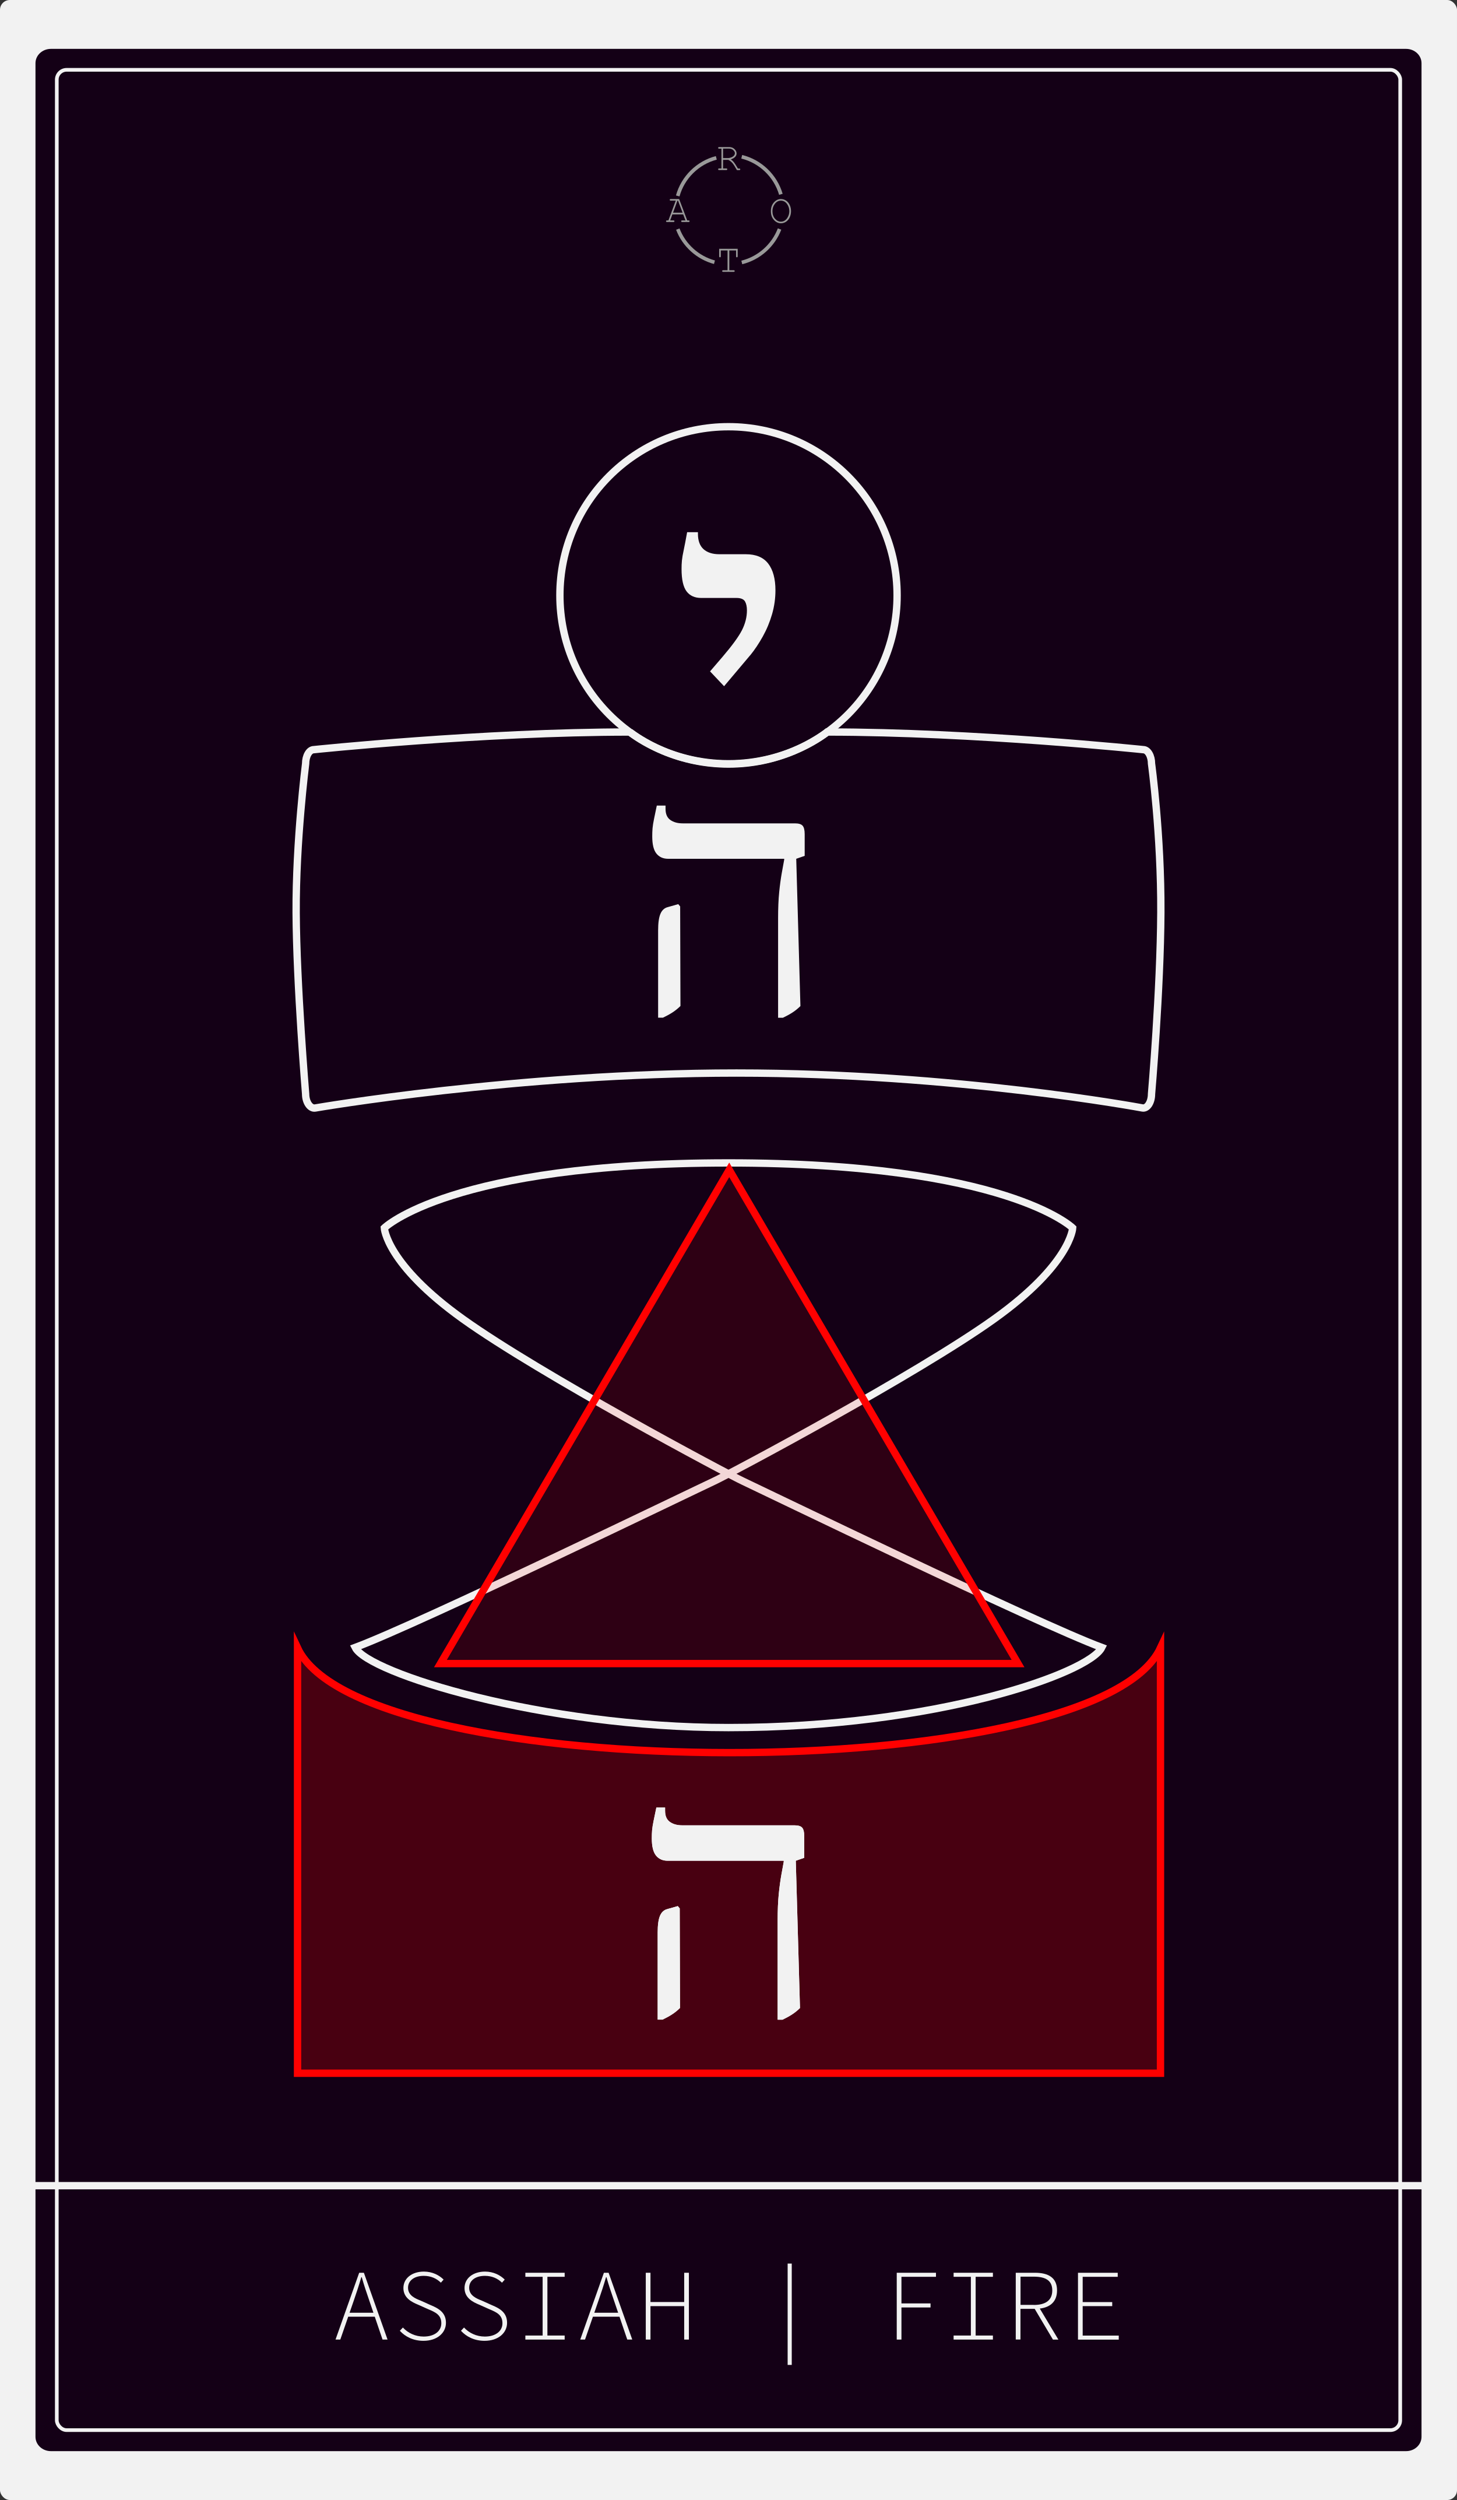 <?xml version="1.0" encoding="UTF-8"?><svg xmlns="http://www.w3.org/2000/svg" viewBox="0 0 198.32 340.16"><rect x="0" y="0" width="198.32" height="340.16" fill="#333333" stroke="none"/><defs><style>.j{opacity:.11;}.j,.k{fill:red;}.l{isolation:isolate;}.m,.n,.o,.p{fill:none;stroke-miterlimit:10;}.m,.o{stroke-width:.5px;}.m,.p{stroke:#f2f2f2;}.q{mix-blend-mode:soft-light;}.n{stroke:red;}.o{stroke:#999;}.r{fill:#999;}.s{mix-blend-mode:overlay;}.k{opacity:.22;}.t{fill:#140016;}.u{fill:#f2f2f2;}</style></defs><g class="l"><g id="b"><g id="c"><g id="d"><rect class="u" width="198.32" height="340.16" rx="1.34" ry="1.34"/><g id="e"><path class="t" d="m6.93,333.51c-1.16,0-2.1-.87-2.1-1.95V8.6c0-1.08.94-1.95,2.1-1.95h184.46c1.16,0,2.1.87,2.1,1.95v322.96c0,1.08-.94,1.95-2.1,1.95"/></g><rect class="m" x="7.73" y="9.5" width="182.86" height="321.15" rx="1.34" ry="1.34"/><line id="f" class="p" x1="4.07" y1="297.39" x2="194.26" y2="297.39"/><path class="u" d="m48.88,309.24h.65l3.22,9.09h-.68l-1.82-5.35c-.37-1.08-.7-2.03-1.01-3.14h-.06c-.32,1.11-.64,2.06-1.01,3.14l-1.85,5.35h-.65l3.22-9.09Zm-1.75,5.44h4.1v.54h-4.1v-.54Z"/><path class="u" d="m54.43,317.13l.41-.44c.69.75,1.7,1.23,2.83,1.23,1.47,0,2.4-.74,2.4-1.81,0-1.15-.81-1.5-1.78-1.91l-1.39-.62c-.85-.35-1.99-.91-1.99-2.26s1.19-2.24,2.79-2.24c1.16,0,2.1.5,2.68,1.09l-.37.42c-.57-.56-1.34-.93-2.33-.93-1.28,0-2.14.64-2.14,1.62,0,1.06.99,1.46,1.72,1.75l1.38.62c1.09.45,2.06,1.02,2.06,2.4s-1.2,2.45-3.06,2.45c-1.39,0-2.48-.56-3.22-1.37Z"/><path class="u" d="m62.75,317.13l.41-.44c.69.75,1.7,1.23,2.83,1.23,1.47,0,2.4-.74,2.4-1.81,0-1.15-.81-1.5-1.78-1.91l-1.39-.62c-.85-.35-1.99-.91-1.99-2.26s1.19-2.24,2.79-2.24c1.16,0,2.1.5,2.68,1.09l-.37.42c-.57-.56-1.34-.93-2.33-.93-1.28,0-2.14.64-2.14,1.62,0,1.06.99,1.46,1.72,1.75l1.38.62c1.09.45,2.06,1.02,2.06,2.4s-1.2,2.45-3.06,2.45c-1.39,0-2.48-.56-3.22-1.37Z"/><path class="u" d="m71.51,317.78h2.35v-7.99h-2.35v-.55h5.35v.55h-2.35v7.99h2.35v.55h-5.35v-.55Z"/><path class="u" d="m82.19,309.24h.65l3.22,9.09h-.68l-1.82-5.35c-.37-1.08-.7-2.03-1.01-3.14h-.06c-.32,1.11-.64,2.06-1.01,3.14l-1.85,5.35h-.65l3.22-9.09Zm-1.75,5.44h4.1v.54h-4.1v-.54Z"/><path class="u" d="m87.9,309.24h.64v3.98h4.59v-3.98h.64v9.09h-.64v-4.55h-4.59v4.55h-.64v-9.09Z"/><path class="u" d="m107.21,307.99h.56v13.79h-.56v-13.79Z"/><path class="u" d="m122.06,309.24h5.34v.55h-4.7v3.62h3.96v.55h-3.96v4.37h-.64v-9.09Z"/><path class="u" d="m129.8,317.78h2.35v-7.99h-2.35v-.55h5.35v.55h-2.35v7.99h2.35v.55h-5.35v-.55Z"/><path class="u" d="m138.26,309.24h2.61c1.82,0,3.01.66,3.01,2.4s-1.2,2.51-3.01,2.51h-1.97v4.17h-.64v-9.09Zm2.45,4.38c1.62,0,2.52-.64,2.52-1.98s-.9-1.87-2.52-1.87h-1.8v3.84h1.8Zm.63.17l2.72,4.54h-.74l-2.59-4.36.61-.18Z"/><path class="u" d="m146.72,309.24h5.42v.55h-4.77v3.44h4.02v.55h-4.02v4.01h4.91v.55h-5.55v-9.09Z"/><path class="u" d="m102.11,89.17c.62-.76,1.19-1.62,1.72-2.57.53-.95.95-1.96,1.26-3.03.31-1.07.46-2.16.46-3.25,0-1.57-.33-2.78-.98-3.63-.66-.86-1.68-1.28-3.06-1.28h-3.61c-.91,0-1.62-.23-2.13-.68-.51-.46-.77-1.16-.77-2.1v-.22h-1.47c-.18,1.02-.34,1.82-.46,2.4-.13.58-.21,1.07-.25,1.45-.04.38-.05.77-.05,1.17,0,1.42.23,2.43.68,3.03.45.6,1.12.9,1.99.9h4.81c.58,0,.96.16,1.15.46.18.31.27.72.27,1.23,0,.91-.23,1.81-.68,2.7-.46.89-1.34,2.1-2.65,3.63l-1.69,1.97,1.91,2.02,3.55-4.21Z"/><path id="g" class="p" d="m85.74,99.6s5.15,4.32,13.42,4.32,13.43-4.32,13.43-4.32c20.1,0,43.03,2.4,43.03,2.4.62,0,1.12.86,1.12,1.91,0,0,1.32,9.65,1.27,20.23-.05,10.57-1.27,24.71-1.27,24.71,0,1.15-.59,2.03-1.25,1.9,0,0-25.41-4.75-55.25-4.75s-57.34,4.76-57.34,4.76c-.67.11-1.3-.77-1.3-1.91,0,0-1.24-14.95-1.29-24.66-.05-9.71,1.29-20.28,1.29-20.28,0-1.06.5-1.91,1.12-1.91,0,0,22.91-2.4,43.01-2.4"/><circle id="h" class="p" cx="99.16" cy="81.01" r="22.95"/><path id="i" class="u" d="m105.91,138.47v-13.55c0-1.35.05-2.53.15-3.53.1-1,.22-1.87.35-2.6.13-.74.24-1.34.33-1.81v-.13h-15.8c-.68,0-1.21-.24-1.59-.71-.38-.47-.57-1.25-.57-2.34,0-.38.01-.75.04-1.1.03-.35.1-.77.2-1.26.1-.49.23-1.1.38-1.83h1.19v.44c0,.71.22,1.21.66,1.52s1,.46,1.68.46h15.27c.5,0,.85.1,1.04.31.19.21.29.59.29,1.15v2.96l-1.15.4.57,20.04c-.32.32-.68.61-1.06.86-.38.25-.82.49-1.32.73h-.66Zm-16.33,0v-11.87c0-1,.1-1.75.31-2.25.21-.5.54-.81,1.02-.93l1.41-.4.26.31.04,13.55c-.32.32-.68.61-1.06.86-.38.25-.82.49-1.32.73h-.66Z"/><path class="p" d="m99.16,235.06c28.25,0,49.09-7.42,50.81-10.9-8.65-3.2-46.68-21.62-48.83-22.62-2.15-.99-27.66-14.58-38.12-22.06-10.46-7.48-10.71-12.4-10.71-12.4,0,0,9.02-8.85,46.85-8.85h0c37.83,0,46.85,8.85,46.85,8.85,0,0-.24,4.92-10.71,12.4-10.46,7.48-35.97,21.07-38.12,22.06-2.15.99-40.18,19.41-48.83,22.62,1.72,3.48,25.46,10.9,50.81,10.9h0Z"/><polygon class="j" points="59.95 226.35 138.57 226.35 99.26 159.17 59.95 226.35"/><polygon class="n" points="59.95 226.35 138.57 226.35 99.26 159.17 59.95 226.35"/><path class="k" d="m157.83,282.09H40.37v-57.87c8.83,18.92,108.55,19.08,117.46,0v57.87Z"/><path class="n" d="m157.96,282.09H40.5v-57.87c8.83,18.92,108.55,19.08,117.46,0v57.87Z"/><g class="q"><path class="u" d="m105.85,274.8v-13.55c0-1.35.05-2.53.15-3.53.1-1,.22-1.87.35-2.6.13-.74.24-1.34.33-1.81v-.13h-15.8c-.68,0-1.21-.24-1.59-.71-.38-.47-.57-1.25-.57-2.34,0-.38.01-.75.04-1.1.03-.35.1-.77.2-1.26.1-.49.23-1.1.38-1.83h1.19v.44c0,.71.22,1.21.66,1.52s1,.46,1.68.46h15.27c.5,0,.85.1,1.04.31.19.21.29.59.29,1.15v2.96l-1.15.4.57,20.04c-.32.32-.68.61-1.06.86-.38.25-.82.49-1.32.73h-.66Zm-16.33,0v-11.87c0-1,.1-1.75.31-2.25.21-.5.54-.81,1.02-.93l1.41-.4.26.31.04,13.55c-.32.32-.68.61-1.06.86-.38.25-.82.49-1.32.73h-.66Z"/></g><g class="s"><path class="u" d="m105.85,274.8v-13.55c0-1.35.05-2.53.15-3.53.1-1,.22-1.87.35-2.6.13-.74.24-1.34.33-1.81v-.13h-15.8c-.68,0-1.21-.24-1.59-.71-.38-.47-.57-1.25-.57-2.34,0-.38.01-.75.04-1.1.03-.35.1-.77.2-1.26.1-.49.23-1.1.38-1.83h1.19v.44c0,.71.22,1.21.66,1.52s1,.46,1.68.46h15.27c.5,0,.85.1,1.04.31.19.21.29.59.29,1.15v2.96l-1.15.4.57,20.04c-.32.32-.68.61-1.06.86-.38.25-.82.49-1.32.73h-.66Zm-16.33,0v-11.87c0-1,.1-1.75.31-2.25.21-.5.54-.81,1.02-.93l1.41-.4.26.31.04,13.55c-.32.32-.68.61-1.06.86-.38.25-.82.49-1.32.73h-.66Z"/></g><path class="r" d="m98.42,21.74v1.18h.42c.06,0,.09.01.12.03.02.02.03.05.03.08,0,.03-.01.06-.03.08-.02.02-.06.03-.12.03h-.94c-.05,0-.09-.01-.12-.03-.02-.02-.03-.05-.03-.08,0-.03.01-.06.03-.08.02-.02.06-.03.12-.03h.3v-2.69h-.3c-.05,0-.09-.01-.12-.03-.02-.02-.03-.05-.03-.08s.01-.06.03-.08c.02-.02.06-.03.12-.03h1.36c.28,0,.52.09.71.27.19.18.29.38.29.6,0,.16-.06.31-.18.45-.12.14-.32.26-.6.36.16.11.3.24.41.38.11.14.3.43.55.86h.17c.05,0,.09.01.12.03.02.02.03.05.03.08,0,.03-.01.06-.03.08-.02.02-.06.03-.12.03h-.3c-.28-.5-.49-.83-.65-1-.15-.17-.33-.3-.53-.4h-.72Zm0-.23h.61c.2,0,.38-.04.54-.11.16-.07.28-.16.35-.25s.11-.19.11-.3c0-.15-.08-.29-.23-.43-.15-.14-.33-.2-.55-.2h-.83v1.29Z"/><path class="r" d="m93,29.17h-1.48l-.3.82h.43c.05,0,.09.01.12.03.02.02.03.05.03.08,0,.03-.01.06-.03.08-.02.02-.06.03-.12.03h-.84c-.05,0-.09-.01-.12-.03-.02-.02-.03-.05-.03-.08,0-.03.01-.06.03-.08.02-.02.06-.03.12-.03h.17l1-2.69h-.67c-.05,0-.09-.01-.12-.03-.02-.02-.03-.05-.03-.08s.01-.06.03-.08c.02-.02.06-.03.12-.03h1.13l1.1,2.91h.17c.05,0,.09.01.12.03.02.02.03.05.03.08,0,.03-.01.06-.03.08-.02.02-.06.03-.12.03h-.84c-.06,0-.09-.01-.12-.03-.02-.02-.03-.05-.03-.08,0-.03.01-.06.03-.08.02-.02.06-.03.12-.03h.43l-.31-.82Zm-.09-.23l-.62-1.64h-.08l-.6,1.64h1.31Z"/><path class="r" d="m107.67,28.73c0,.3-.06.58-.18.84-.12.26-.29.46-.5.6-.21.14-.44.21-.69.21-.36,0-.68-.15-.96-.46s-.41-.7-.41-1.19.14-.88.41-1.19c.28-.31.6-.46.96-.46.25,0,.47.07.69.21.21.14.38.34.5.6.12.26.18.53.18.84Zm-.23,0c0-.37-.11-.7-.32-.99-.21-.29-.49-.44-.83-.44-.32,0-.59.14-.81.42-.22.28-.34.61-.34,1.01,0,.42.12.76.35,1.03.24.27.5.4.8.4.34,0,.61-.15.83-.44.21-.29.32-.62.32-.99Z"/><path class="r" d="m99.27,34.08v2.69h.58c.05,0,.09.01.12.03.02.02.03.05.03.08,0,.03-.01.06-.03.08-.02.02-.06.03-.12.03h-1.4c-.05,0-.09-.01-.12-.03-.02-.02-.03-.05-.03-.08,0-.03.01-.06.03-.08.02-.02.06-.03.12-.03h.58v-2.69h-.92v.78c0,.06-.01.09-.03.12-.02.02-.05.03-.08.03-.03,0-.06-.01-.08-.03-.02-.02-.03-.06-.03-.12v-1.01h2.52v1.01c0,.06-.01.09-.03.12-.02.02-.05.03-.08.03s-.06-.01-.08-.03c-.02-.02-.03-.06-.03-.12v-.78h-.92Z"/><path class="o" d="m106.29,26.44c-.74-2.52-2.78-4.48-5.33-5.11"/><path class="o" d="m100.97,35.71c2.37-.59,4.28-2.31,5.14-4.55"/><path class="o" d="m92.26,31.17c.84,2.2,2.7,3.89,4.99,4.51"/><path class="o" d="m97.5,21.48c-2.54.67-4.55,2.65-5.25,5.18"/></g></g></g></g></svg>